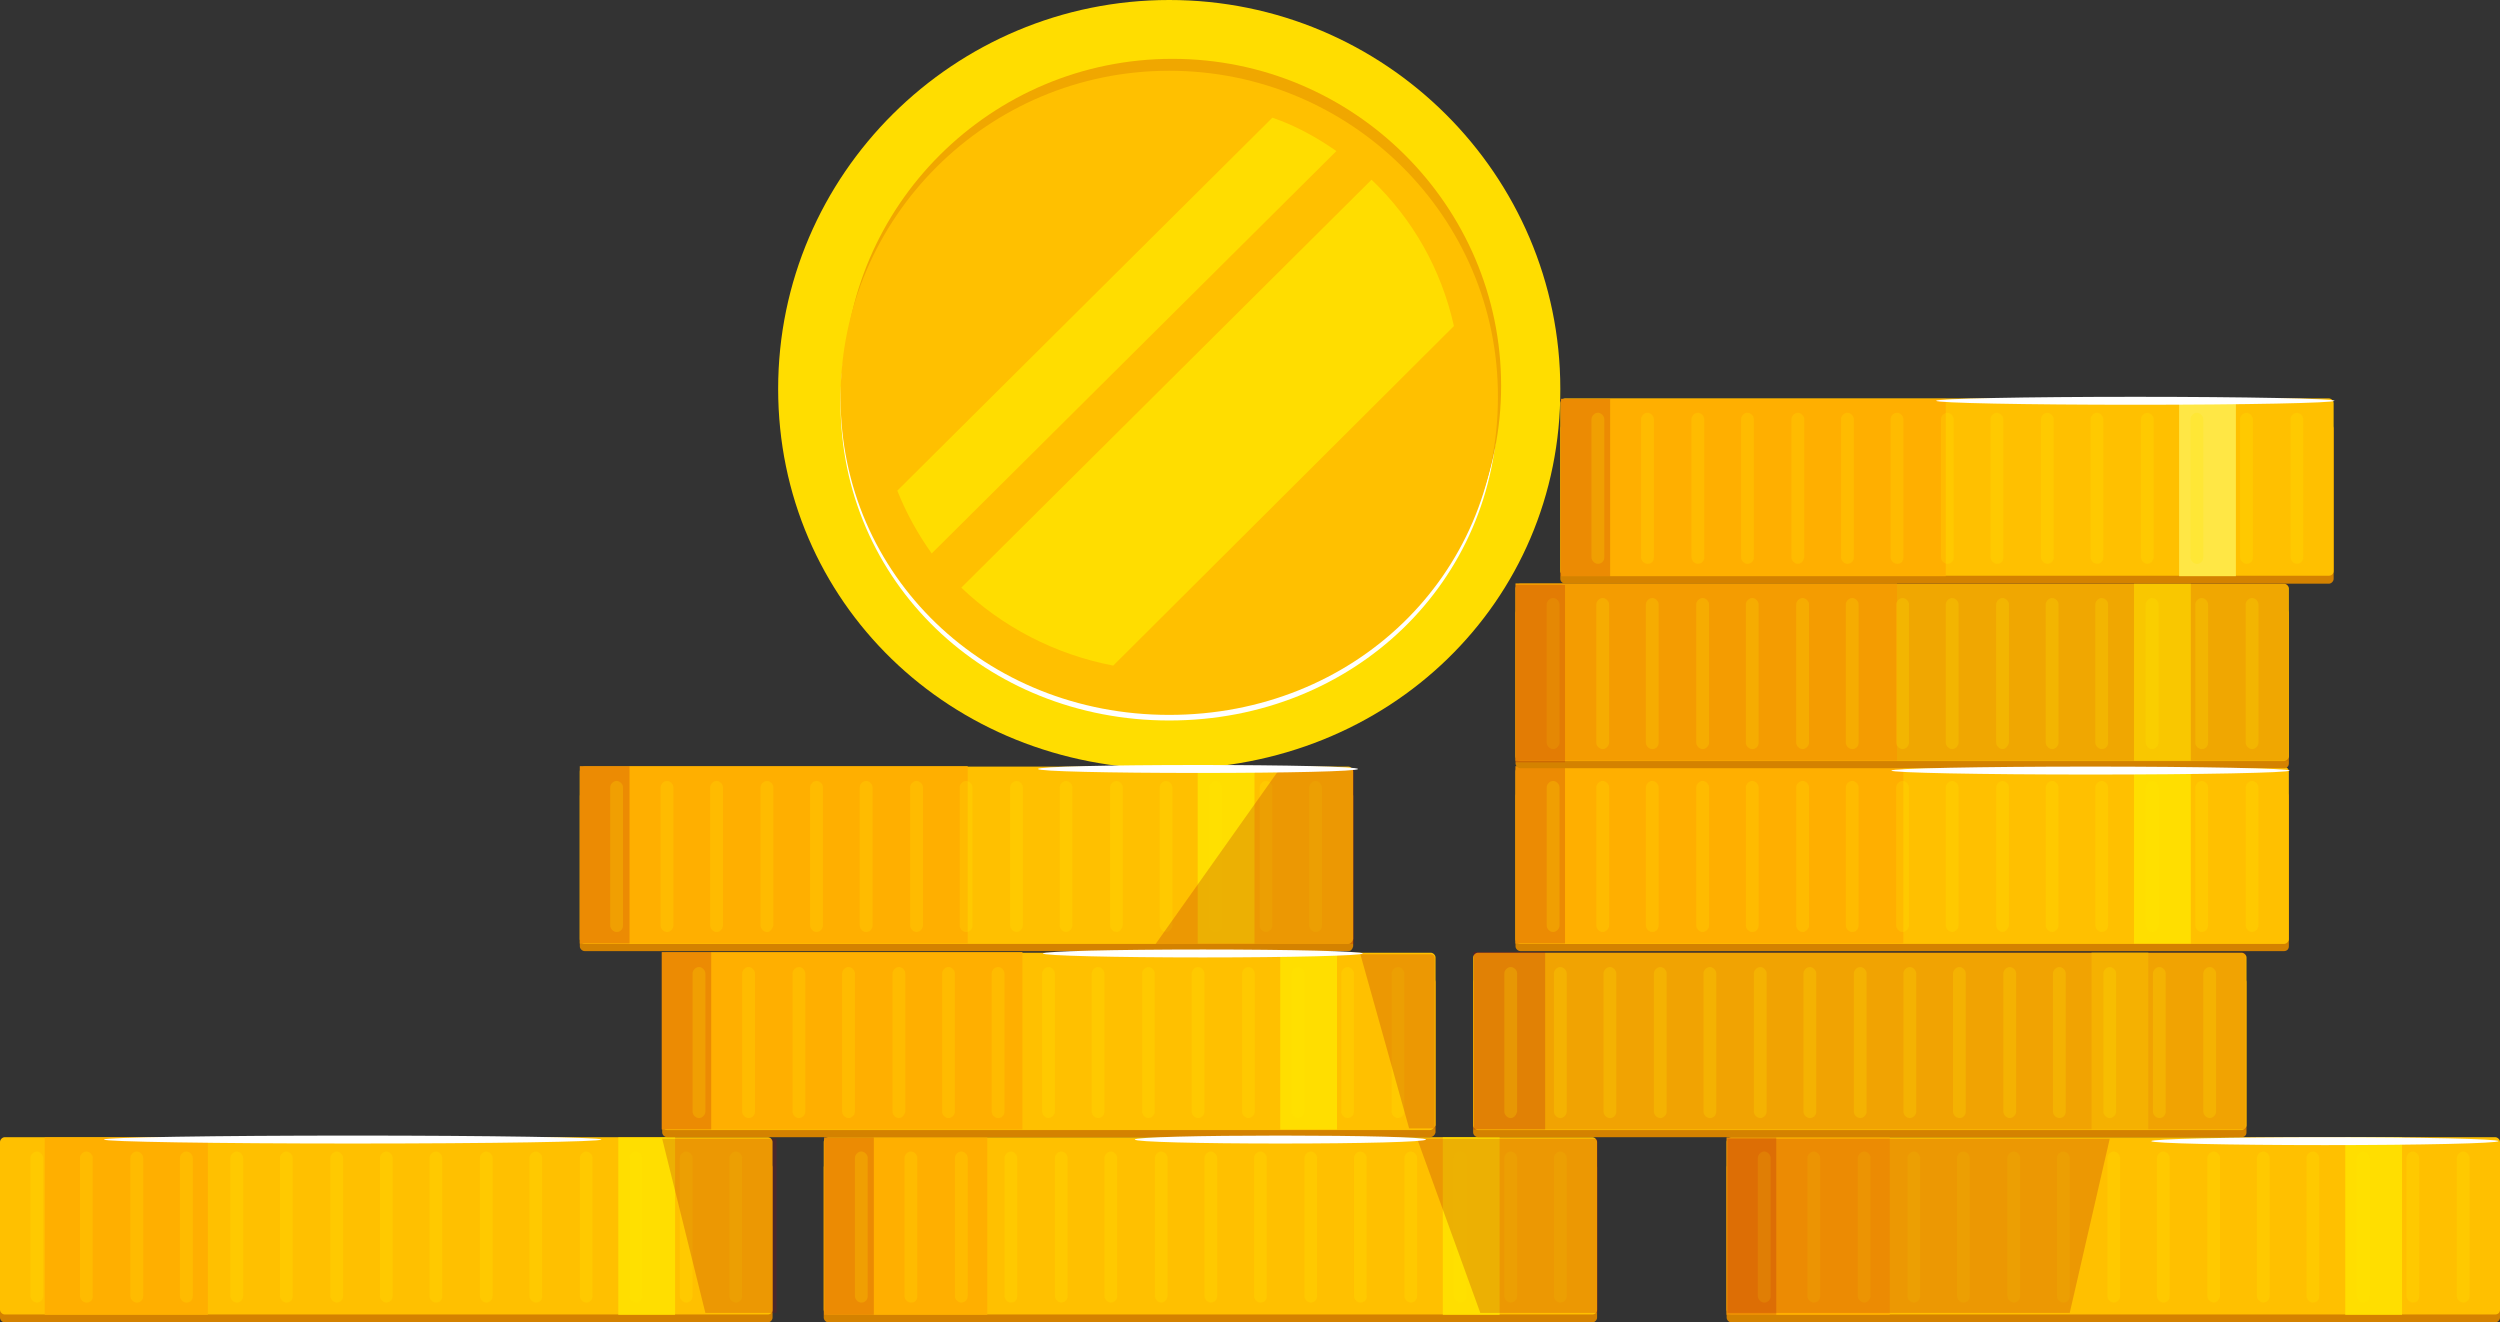 <svg width="138" height="73" viewBox="0 0 138 73" fill="none" xmlns="http://www.w3.org/2000/svg">
<rect x="0" y="0" width="138" height="73" fill="#333333" stroke="none"/>
<path d="M80.787 24.451C80.787 33.362 73.503 40.166 64.542 40.166C55.58 40.166 48.296 33.362 48.296 24.451C48.296 15.54 55.58 8.297 64.542 8.297C73.503 8.297 80.787 15.54 80.787 24.451Z" fill="#FFC30D"/>
<path d="M64.541 42.448C52.446 42.448 42.954 33.23 42.954 21.465C42.954 9.613 52.666 0 64.541 0C76.461 0 86.129 9.657 86.129 21.465C86.173 33.23 76.681 42.448 64.541 42.448Z" fill="#FFDD00"/>
<path d="M64.541 4.215C54.52 4.215 46.398 12.336 46.398 22.256C46.398 32.089 54.388 39.771 64.541 39.771C74.739 39.771 82.685 32.089 82.685 22.256C82.73 12.336 74.562 4.215 64.541 4.215Z" fill="white"/>
<path d="M64.718 3.248C54.697 3.248 46.574 11.369 46.574 21.29C46.574 31.122 54.565 38.804 64.718 38.804C74.916 38.804 82.862 31.122 82.862 21.29C82.862 11.369 74.739 3.248 64.718 3.248Z" fill="#F0A700"/>
<path d="M64.541 3.906C54.52 3.906 46.398 12.027 46.398 21.948C46.398 31.781 54.388 39.462 64.541 39.462C74.739 39.462 82.685 31.781 82.685 21.948C82.73 11.983 74.562 3.906 64.541 3.906Z" fill="#FFC000"/>
<path d="M70.236 6.496L49.532 27.084C50.017 28.313 50.679 29.498 51.43 30.551L73.768 8.34C72.708 7.594 71.516 6.935 70.236 6.496Z" fill="#FFDD00"/>
<path d="M61.451 36.741L80.257 17.997C79.551 14.836 77.962 12.071 75.71 9.92L53.063 32.439C55.315 34.59 58.228 36.126 61.451 36.741Z" fill="#FFDD00"/>
<path d="M42.38 72.999H0.265C0.132 72.999 0 72.867 0 72.736V64.439C0 64.308 0.132 64.176 0.265 64.176H42.38C42.513 64.176 42.645 64.308 42.645 64.439V72.736C42.645 72.867 42.513 72.999 42.38 72.999Z" fill="#D48200"/>
<path d="M42.38 72.56H0.265C0.132 72.56 0 72.429 0 72.297V63.035C0 62.903 0.132 62.772 0.265 62.772H42.38C42.513 62.772 42.645 62.903 42.645 63.035V72.297C42.645 72.473 42.513 72.56 42.38 72.56Z" fill="#FFC000"/>
<path d="M2.469 72.576H11.475L11.475 62.787H2.469L2.469 72.576Z" fill="#FFAF00"/>
<path d="M34.13 72.576H37.264V62.787H34.13V72.576Z" fill="#FFDE00"/>
<g opacity="0.6">
<g opacity="0.6">
<path opacity="0.6" d="M2.031 71.903C1.854 71.903 1.678 71.727 1.678 71.552V63.914C1.678 63.738 1.854 63.562 2.031 63.562C2.207 63.562 2.384 63.738 2.384 63.914V71.552C2.384 71.771 2.207 71.903 2.031 71.903Z" fill="#FFE600"/>
</g>
<g opacity="0.6">
<path opacity="0.6" d="M4.768 71.903C4.591 71.903 4.415 71.727 4.415 71.552V63.914C4.415 63.738 4.591 63.562 4.768 63.562C4.944 63.562 5.121 63.738 5.121 63.914V71.552C5.121 71.771 4.988 71.903 4.768 71.903Z" fill="#FFE600"/>
</g>
<g opacity="0.6">
<path opacity="0.6" d="M7.549 71.903C7.372 71.903 7.196 71.727 7.196 71.552V63.914C7.196 63.738 7.372 63.562 7.549 63.562C7.726 63.562 7.902 63.738 7.902 63.914V71.552C7.902 71.771 7.726 71.903 7.549 71.903Z" fill="#FFE600"/>
</g>
<g opacity="0.6">
<path opacity="0.6" d="M10.286 71.903C10.11 71.903 9.933 71.727 9.933 71.552V63.914C9.933 63.738 10.11 63.562 10.286 63.562C10.463 63.562 10.639 63.738 10.639 63.914V71.552C10.639 71.771 10.507 71.903 10.286 71.903Z" fill="#FFE600"/>
</g>
<g opacity="0.6">
<path opacity="0.6" d="M13.068 71.903C12.891 71.903 12.714 71.727 12.714 71.552V63.914C12.714 63.738 12.891 63.562 13.068 63.562C13.244 63.562 13.421 63.738 13.421 63.914V71.552C13.421 71.771 13.244 71.903 13.068 71.903Z" fill="#FFE600"/>
</g>
<g opacity="0.6">
<path opacity="0.6" d="M15.804 71.903C15.628 71.903 15.451 71.727 15.451 71.552V63.914C15.451 63.738 15.628 63.562 15.804 63.562C15.981 63.562 16.157 63.738 16.157 63.914V71.552C16.157 71.771 16.025 71.903 15.804 71.903Z" fill="#FFE600"/>
</g>
<g opacity="0.6">
<path opacity="0.6" d="M18.586 71.903C18.409 71.903 18.232 71.727 18.232 71.552V63.914C18.232 63.738 18.409 63.562 18.586 63.562C18.762 63.562 18.939 63.738 18.939 63.914V71.552C18.939 71.771 18.762 71.903 18.586 71.903Z" fill="#FFE600"/>
</g>
<g opacity="0.6">
<path opacity="0.6" d="M21.323 71.903C21.146 71.903 20.97 71.727 20.97 71.552V63.914C20.97 63.738 21.146 63.562 21.323 63.562C21.5 63.562 21.676 63.738 21.676 63.914V71.552C21.676 71.771 21.5 71.903 21.323 71.903Z" fill="#FFE600"/>
</g>
<g opacity="0.6">
<path opacity="0.6" d="M24.06 71.903C23.883 71.903 23.706 71.727 23.706 71.552V63.914C23.706 63.738 23.883 63.562 24.06 63.562C24.236 63.562 24.413 63.738 24.413 63.914V71.552C24.413 71.771 24.28 71.903 24.06 71.903Z" fill="#FFE600"/>
</g>
<g opacity="0.6">
<path opacity="0.6" d="M26.841 71.903C26.664 71.903 26.488 71.727 26.488 71.552V63.914C26.488 63.738 26.664 63.562 26.841 63.562C27.017 63.562 27.194 63.738 27.194 63.914V71.552C27.194 71.771 27.017 71.903 26.841 71.903Z" fill="#FFE600"/>
</g>
<g opacity="0.6">
<path opacity="0.6" d="M29.578 71.903C29.401 71.903 29.225 71.727 29.225 71.552V63.914C29.225 63.738 29.401 63.562 29.578 63.562C29.754 63.562 29.931 63.738 29.931 63.914V71.552C29.931 71.771 29.799 71.903 29.578 71.903Z" fill="#FFE600"/>
</g>
<g opacity="0.6">
<path opacity="0.6" d="M32.359 71.903C32.182 71.903 32.006 71.727 32.006 71.552V63.914C32.006 63.738 32.182 63.562 32.359 63.562C32.536 63.562 32.712 63.738 32.712 63.914V71.552C32.712 71.771 32.536 71.903 32.359 71.903Z" fill="#FFE600"/>
</g>
<g opacity="0.6">
<path opacity="0.6" d="M35.096 71.903C34.92 71.903 34.743 71.727 34.743 71.552V63.914C34.743 63.738 34.92 63.562 35.096 63.562C35.273 63.562 35.45 63.738 35.45 63.914V71.552C35.45 71.771 35.317 71.903 35.096 71.903Z" fill="#FFE600"/>
</g>
<g opacity="0.6">
<path opacity="0.6" d="M37.878 71.903C37.701 71.903 37.524 71.727 37.524 71.552V63.914C37.524 63.738 37.701 63.562 37.878 63.562C38.054 63.562 38.231 63.738 38.231 63.914V71.552C38.231 71.771 38.054 71.903 37.878 71.903Z" fill="#FFE600"/>
</g>
<g opacity="0.6">
<path opacity="0.6" d="M40.614 71.903C40.438 71.903 40.261 71.727 40.261 71.552V63.914C40.261 63.738 40.438 63.562 40.614 63.562C40.791 63.562 40.968 63.738 40.968 63.914V71.552C40.968 71.771 40.791 71.903 40.614 71.903Z" fill="#FFE600"/>
</g>
</g>
<path d="M87.894 72.999H45.735C45.603 72.999 45.47 72.867 45.47 72.736V64.439C45.47 64.308 45.603 64.176 45.735 64.176H87.894C88.027 64.176 88.159 64.308 88.159 64.439V72.736C88.159 72.867 88.027 72.999 87.894 72.999Z" fill="#D48200"/>
<path d="M87.894 72.56H45.735C45.603 72.56 45.47 72.429 45.47 72.297V63.035C45.47 62.903 45.603 62.772 45.735 62.772H87.894C88.027 62.772 88.159 62.903 88.159 63.035V72.297C88.159 72.473 88.027 72.56 87.894 72.56Z" fill="#FFC000"/>
<path d="M45.493 72.576H54.499V62.787H45.493V72.576Z" fill="#FFAF00"/>
<path opacity="0.21" d="M45.498 72.576H48.235V62.787H45.498V72.576Z" fill="#A20012"/>
<path d="M79.643 72.576H82.777V62.787H79.643V72.576Z" fill="#FFDE00"/>
<g opacity="0.6">
<g opacity="0.6">
<path opacity="0.6" d="M47.545 71.903C47.368 71.903 47.192 71.727 47.192 71.552V63.914C47.192 63.738 47.368 63.562 47.545 63.562C47.722 63.562 47.898 63.738 47.898 63.914V71.552C47.898 71.771 47.722 71.903 47.545 71.903Z" fill="#FFE600"/>
</g>
<g opacity="0.6">
<path opacity="0.6" d="M50.282 71.903C50.105 71.903 49.929 71.727 49.929 71.552V63.914C49.929 63.738 50.105 63.562 50.282 63.562C50.459 63.562 50.635 63.738 50.635 63.914V71.552C50.635 71.771 50.503 71.903 50.282 71.903Z" fill="#FFE600"/>
</g>
<g opacity="0.6">
<path opacity="0.6" d="M53.063 71.903C52.886 71.903 52.71 71.727 52.71 71.552V63.914C52.71 63.738 52.886 63.562 53.063 63.562C53.24 63.562 53.416 63.738 53.416 63.914V71.552C53.416 71.771 53.24 71.903 53.063 71.903Z" fill="#FFE600"/>
</g>
<g opacity="0.6">
<path opacity="0.6" d="M55.8 71.903C55.624 71.903 55.447 71.727 55.447 71.552V63.914C55.447 63.738 55.624 63.562 55.8 63.562C55.977 63.562 56.154 63.738 56.154 63.914V71.552C56.154 71.771 56.021 71.903 55.8 71.903Z" fill="#FFE600"/>
</g>
<g opacity="0.6">
<path opacity="0.6" d="M58.582 71.903C58.405 71.903 58.228 71.727 58.228 71.552V63.914C58.228 63.738 58.405 63.562 58.582 63.562C58.758 63.562 58.935 63.738 58.935 63.914V71.552C58.935 71.771 58.758 71.903 58.582 71.903Z" fill="#FFE600"/>
</g>
<g opacity="0.6">
<path opacity="0.6" d="M61.319 71.903C61.142 71.903 60.965 71.727 60.965 71.552V63.914C60.965 63.738 61.142 63.562 61.319 63.562C61.495 63.562 61.672 63.738 61.672 63.914V71.552C61.672 71.771 61.495 71.903 61.319 71.903Z" fill="#FFE600"/>
</g>
<g opacity="0.6">
<path opacity="0.6" d="M64.1 71.903C63.923 71.903 63.747 71.727 63.747 71.552V63.914C63.747 63.738 63.923 63.562 64.1 63.562C64.276 63.562 64.453 63.738 64.453 63.914V71.552C64.409 71.771 64.276 71.903 64.1 71.903Z" fill="#FFE600"/>
</g>
<g opacity="0.6">
<path opacity="0.6" d="M66.837 71.903C66.66 71.903 66.484 71.727 66.484 71.552V63.914C66.484 63.738 66.66 63.562 66.837 63.562C67.014 63.562 67.19 63.738 67.19 63.914V71.552C67.19 71.771 67.014 71.903 66.837 71.903Z" fill="#FFE600"/>
</g>
<g opacity="0.6">
<path opacity="0.6" d="M69.574 71.903C69.397 71.903 69.221 71.727 69.221 71.552V63.914C69.221 63.738 69.397 63.562 69.574 63.562C69.751 63.562 69.927 63.738 69.927 63.914V71.552C69.927 71.771 69.795 71.903 69.574 71.903Z" fill="#FFE600"/>
</g>
<g opacity="0.6">
<path opacity="0.6" d="M72.355 71.903C72.178 71.903 72.002 71.727 72.002 71.552V63.914C72.002 63.738 72.178 63.562 72.355 63.562C72.532 63.562 72.708 63.738 72.708 63.914V71.552C72.708 71.771 72.532 71.903 72.355 71.903Z" fill="#FFE600"/>
</g>
<g opacity="0.6">
<path opacity="0.6" d="M75.092 71.903C74.915 71.903 74.739 71.727 74.739 71.552V63.914C74.739 63.738 74.915 63.562 75.092 63.562C75.269 63.562 75.445 63.738 75.445 63.914V71.552C75.445 71.771 75.313 71.903 75.092 71.903Z" fill="#FFE600"/>
</g>
<g opacity="0.6">
<path opacity="0.6" d="M77.873 71.903C77.697 71.903 77.52 71.727 77.52 71.552V63.914C77.52 63.738 77.697 63.562 77.873 63.562C78.05 63.562 78.226 63.738 78.226 63.914V71.552C78.226 71.771 78.05 71.903 77.873 71.903Z" fill="#FFE600"/>
</g>
<g opacity="0.6">
<path opacity="0.6" d="M80.611 71.903C80.434 71.903 80.257 71.727 80.257 71.552V63.914C80.257 63.738 80.434 63.562 80.611 63.562C80.787 63.562 80.964 63.738 80.964 63.914V71.552C80.964 71.771 80.831 71.903 80.611 71.903Z" fill="#FFE600"/>
</g>
<g opacity="0.6">
<path opacity="0.6" d="M83.392 71.903C83.215 71.903 83.039 71.727 83.039 71.552V63.914C83.039 63.738 83.215 63.562 83.392 63.562C83.568 63.562 83.745 63.738 83.745 63.914V71.552C83.745 71.771 83.568 71.903 83.392 71.903Z" fill="#FFE600"/>
</g>
<g opacity="0.6">
<path opacity="0.6" d="M86.129 71.903C85.952 71.903 85.775 71.727 85.775 71.552V63.914C85.775 63.738 85.952 63.562 86.129 63.562C86.305 63.562 86.482 63.738 86.482 63.914V71.552C86.482 71.771 86.305 71.903 86.129 71.903Z" fill="#FFE600"/>
</g>
</g>
<path d="M137.735 72.999H95.576C95.444 72.999 95.311 72.867 95.311 72.736V64.439C95.311 64.308 95.444 64.176 95.576 64.176H137.735C137.868 64.176 138 64.308 138 64.439V72.736C138 72.867 137.868 72.999 137.735 72.999Z" fill="#D48200"/>
<path d="M137.735 72.56H95.576C95.444 72.56 95.311 72.429 95.311 72.297V63.035C95.311 62.903 95.444 62.772 95.576 62.772H137.735C137.868 62.772 138 62.903 138 63.035V72.297C138 72.473 137.868 72.56 137.735 72.56Z" fill="#FFC000"/>
<path d="M95.308 72.576H104.314V62.787H95.308V72.576Z" fill="#FFAF00"/>
<path opacity="0.21" d="M95.313 72.576H98.05V62.787H95.313V72.576Z" fill="#A20012"/>
<path d="M129.458 72.576H132.592V62.787H129.458V72.576Z" fill="#FFDE00"/>
<g opacity="0.6">
<g opacity="0.6">
<path opacity="0.6" d="M97.386 71.903C97.209 71.903 97.033 71.727 97.033 71.552V63.914C97.033 63.738 97.209 63.562 97.386 63.562C97.562 63.562 97.739 63.738 97.739 63.914V71.552C97.739 71.771 97.562 71.903 97.386 71.903Z" fill="#FFE600"/>
</g>
<g opacity="0.6">
<path opacity="0.6" d="M100.123 71.903C99.946 71.903 99.769 71.727 99.769 71.552V63.914C99.769 63.738 99.946 63.562 100.123 63.562C100.299 63.562 100.476 63.738 100.476 63.914V71.552C100.476 71.771 100.299 71.903 100.123 71.903Z" fill="#FFE600"/>
</g>
<g opacity="0.6">
<path opacity="0.6" d="M102.904 71.903C102.727 71.903 102.551 71.727 102.551 71.552V63.914C102.551 63.738 102.727 63.562 102.904 63.562C103.081 63.562 103.257 63.738 103.257 63.914V71.552C103.213 71.771 103.081 71.903 102.904 71.903Z" fill="#FFE600"/>
</g>
<g opacity="0.6">
<path opacity="0.6" d="M105.641 71.903C105.465 71.903 105.288 71.727 105.288 71.552V63.914C105.288 63.738 105.465 63.562 105.641 63.562C105.818 63.562 105.994 63.738 105.994 63.914V71.552C105.994 71.771 105.818 71.903 105.641 71.903Z" fill="#FFE600"/>
</g>
<g opacity="0.6">
<path opacity="0.6" d="M108.378 71.903C108.201 71.903 108.025 71.727 108.025 71.552V63.914C108.025 63.738 108.201 63.562 108.378 63.562C108.555 63.562 108.731 63.738 108.731 63.914V71.552C108.731 71.771 108.599 71.903 108.378 71.903Z" fill="#FFE600"/>
</g>
<g opacity="0.6">
<path opacity="0.6" d="M111.159 71.903C110.983 71.903 110.806 71.727 110.806 71.552V63.914C110.806 63.738 110.983 63.562 111.159 63.562C111.336 63.562 111.512 63.738 111.512 63.914V71.552C111.512 71.771 111.336 71.903 111.159 71.903Z" fill="#FFE600"/>
</g>
<g opacity="0.6">
<path opacity="0.6" d="M113.897 71.903C113.72 71.903 113.543 71.727 113.543 71.552V63.914C113.543 63.738 113.72 63.562 113.897 63.562C114.073 63.562 114.25 63.738 114.25 63.914V71.552C114.25 71.771 114.117 71.903 113.897 71.903Z" fill="#FFE600"/>
</g>
<g opacity="0.6">
<path opacity="0.6" d="M116.678 71.903C116.501 71.903 116.325 71.727 116.325 71.552V63.914C116.325 63.738 116.501 63.562 116.678 63.562C116.854 63.562 117.031 63.738 117.031 63.914V71.552C117.031 71.771 116.854 71.903 116.678 71.903Z" fill="#FFE600"/>
</g>
<g opacity="0.6">
<path opacity="0.6" d="M119.415 71.903C119.238 71.903 119.062 71.727 119.062 71.552V63.914C119.062 63.738 119.238 63.562 119.415 63.562C119.591 63.562 119.768 63.738 119.768 63.914V71.552C119.768 71.771 119.635 71.903 119.415 71.903Z" fill="#FFE600"/>
</g>
<g opacity="0.6">
<path opacity="0.6" d="M122.196 71.903C122.019 71.903 121.843 71.727 121.843 71.552V63.914C121.843 63.738 122.019 63.562 122.196 63.562C122.373 63.562 122.549 63.738 122.549 63.914V71.552C122.505 71.771 122.373 71.903 122.196 71.903Z" fill="#FFE600"/>
</g>
<g opacity="0.6">
<path opacity="0.6" d="M124.933 71.903C124.756 71.903 124.58 71.727 124.58 71.552V63.914C124.58 63.738 124.756 63.562 124.933 63.562C125.109 63.562 125.286 63.738 125.286 63.914V71.552C125.286 71.771 125.109 71.903 124.933 71.903Z" fill="#FFE600"/>
</g>
<g opacity="0.6">
<path opacity="0.6" d="M127.67 71.903C127.493 71.903 127.317 71.727 127.317 71.552V63.914C127.317 63.738 127.493 63.562 127.67 63.562C127.847 63.562 128.023 63.738 128.023 63.914V71.552C128.023 71.771 127.891 71.903 127.67 71.903Z" fill="#FFE600"/>
</g>
<g opacity="0.6">
<path opacity="0.6" d="M130.451 71.903C130.275 71.903 130.098 71.727 130.098 71.552V63.914C130.098 63.738 130.275 63.562 130.451 63.562C130.628 63.562 130.804 63.738 130.804 63.914V71.552C130.804 71.771 130.628 71.903 130.451 71.903Z" fill="#FFE600"/>
</g>
<g opacity="0.6">
<path opacity="0.6" d="M133.188 71.903C133.012 71.903 132.835 71.727 132.835 71.552V63.914C132.835 63.738 133.012 63.562 133.188 63.562C133.365 63.562 133.541 63.738 133.541 63.914V71.552C133.541 71.771 133.409 71.903 133.188 71.903Z" fill="#FFE600"/>
</g>
<g opacity="0.6">
<path opacity="0.6" d="M135.969 71.903C135.793 71.903 135.616 71.727 135.616 71.552V63.914C135.616 63.738 135.793 63.562 135.969 63.562C136.146 63.562 136.323 63.738 136.323 63.914V71.552C136.323 71.771 136.146 71.903 135.969 71.903Z" fill="#FFE600"/>
</g>
</g>
<path d="M123.741 62.772H81.582C81.449 62.772 81.317 62.641 81.317 62.509V54.213C81.317 54.081 81.449 53.949 81.582 53.949H123.741C123.874 53.949 124.006 54.081 124.006 54.213V62.509C124.006 62.685 123.874 62.772 123.741 62.772Z" fill="#D48200"/>
<path d="M123.741 62.379H81.582C81.449 62.379 81.317 62.247 81.317 62.115V52.853C81.317 52.721 81.449 52.59 81.582 52.59H123.741C123.874 52.59 124.006 52.721 124.006 52.853V62.115C124.006 62.247 123.874 62.379 123.741 62.379Z" fill="#FFC000"/>
<path opacity="0.15" d="M81.324 62.346L123.969 62.346V52.557L81.324 52.557V62.346Z" fill="#A20012"/>
<path opacity="0.21" d="M81.363 62.346H85.292V52.557H81.363V62.346Z" fill="#A20012"/>
<path opacity="0.25" d="M115.453 62.346H118.587V52.557H115.453V62.346Z" fill="#FFDE00"/>
<g opacity="0.6">
<g opacity="0.6">
<path opacity="0.6" d="M83.392 61.719C83.215 61.719 83.039 61.544 83.039 61.368V53.73C83.039 53.554 83.215 53.379 83.392 53.379C83.568 53.379 83.745 53.554 83.745 53.73V61.368C83.701 61.544 83.568 61.719 83.392 61.719Z" fill="#FFE600"/>
</g>
<g opacity="0.6">
<path opacity="0.6" d="M86.129 61.719C85.952 61.719 85.775 61.544 85.775 61.368V53.73C85.775 53.554 85.952 53.379 86.129 53.379C86.305 53.379 86.482 53.554 86.482 53.73V61.368C86.482 61.544 86.305 61.719 86.129 61.719Z" fill="#FFE600"/>
</g>
<g opacity="0.6">
<path opacity="0.6" d="M88.866 61.719C88.689 61.719 88.513 61.544 88.513 61.368V53.73C88.513 53.554 88.689 53.379 88.866 53.379C89.042 53.379 89.219 53.554 89.219 53.73V61.368C89.219 61.544 89.087 61.719 88.866 61.719Z" fill="#FFE600"/>
</g>
<g opacity="0.6">
<path opacity="0.6" d="M91.647 61.719C91.471 61.719 91.294 61.544 91.294 61.368V53.73C91.294 53.554 91.471 53.379 91.647 53.379C91.824 53.379 92 53.554 92 53.73V61.368C92 61.544 91.824 61.719 91.647 61.719Z" fill="#FFE600"/>
</g>
<g opacity="0.6">
<path opacity="0.6" d="M94.384 61.719C94.207 61.719 94.031 61.544 94.031 61.368V53.73C94.031 53.554 94.207 53.379 94.384 53.379C94.561 53.379 94.737 53.554 94.737 53.73V61.368C94.737 61.544 94.605 61.719 94.384 61.719Z" fill="#FFE600"/>
</g>
<g opacity="0.6">
<path opacity="0.6" d="M97.165 61.719C96.989 61.719 96.812 61.544 96.812 61.368V53.73C96.812 53.554 96.989 53.379 97.165 53.379C97.342 53.379 97.518 53.554 97.518 53.73V61.368C97.518 61.544 97.342 61.719 97.165 61.719Z" fill="#FFE600"/>
</g>
<g opacity="0.6">
<path opacity="0.6" d="M99.903 61.719C99.726 61.719 99.549 61.544 99.549 61.368V53.73C99.549 53.554 99.726 53.379 99.903 53.379C100.079 53.379 100.256 53.554 100.256 53.73V61.368C100.256 61.544 100.123 61.719 99.903 61.719Z" fill="#FFE600"/>
</g>
<g opacity="0.6">
<path opacity="0.6" d="M102.684 61.719C102.507 61.719 102.331 61.544 102.331 61.368V53.73C102.331 53.554 102.507 53.379 102.684 53.379C102.86 53.379 103.037 53.554 103.037 53.73V61.368C103.037 61.544 102.86 61.719 102.684 61.719Z" fill="#FFE600"/>
</g>
<g opacity="0.6">
<path opacity="0.6" d="M105.421 61.719C105.244 61.719 105.067 61.544 105.067 61.368V53.73C105.067 53.554 105.244 53.379 105.421 53.379C105.597 53.379 105.774 53.554 105.774 53.73V61.368C105.774 61.544 105.597 61.719 105.421 61.719Z" fill="#FFE600"/>
</g>
<g opacity="0.6">
<path opacity="0.6" d="M108.157 61.719C107.981 61.719 107.804 61.544 107.804 61.368V53.73C107.804 53.554 107.981 53.379 108.157 53.379C108.334 53.379 108.511 53.554 108.511 53.73V61.368C108.511 61.544 108.378 61.719 108.157 61.719Z" fill="#FFE600"/>
</g>
<g opacity="0.6">
<path opacity="0.6" d="M110.939 61.719C110.762 61.719 110.585 61.544 110.585 61.368V53.73C110.585 53.554 110.762 53.379 110.939 53.379C111.115 53.379 111.292 53.554 111.292 53.73V61.368C111.292 61.544 111.115 61.719 110.939 61.719Z" fill="#FFE600"/>
</g>
<g opacity="0.6">
<path opacity="0.6" d="M113.676 61.719C113.499 61.719 113.323 61.544 113.323 61.368V53.73C113.323 53.554 113.499 53.379 113.676 53.379C113.852 53.379 114.029 53.554 114.029 53.73V61.368C114.029 61.544 113.897 61.719 113.676 61.719Z" fill="#FFE600"/>
</g>
<g opacity="0.6">
<path opacity="0.6" d="M116.457 61.719C116.281 61.719 116.104 61.544 116.104 61.368V53.73C116.104 53.554 116.281 53.379 116.457 53.379C116.634 53.379 116.81 53.554 116.81 53.73V61.368C116.81 61.544 116.634 61.719 116.457 61.719Z" fill="#FFE600"/>
</g>
<g opacity="0.6">
<path opacity="0.6" d="M119.194 61.719C119.017 61.719 118.841 61.544 118.841 61.368V53.73C118.841 53.554 119.017 53.379 119.194 53.379C119.371 53.379 119.547 53.554 119.547 53.73V61.368C119.547 61.544 119.415 61.719 119.194 61.719Z" fill="#FFE600"/>
</g>
<g opacity="0.6">
<path opacity="0.6" d="M121.975 61.719C121.799 61.719 121.622 61.544 121.622 61.368V53.73C121.622 53.554 121.799 53.379 121.975 53.379C122.152 53.379 122.328 53.554 122.328 53.73V61.368C122.328 61.544 122.152 61.719 121.975 61.719Z" fill="#FFE600"/>
</g>
</g>
<path d="M78.933 62.772H36.818C36.685 62.772 36.553 62.641 36.553 62.509V54.213C36.553 54.081 36.685 53.949 36.818 53.949H78.977C79.109 53.949 79.242 54.081 79.242 54.213V62.509C79.198 62.685 79.065 62.772 78.933 62.772Z" fill="#D48200"/>
<path d="M78.933 62.379H36.818C36.686 62.379 36.553 62.247 36.553 62.115V52.853C36.553 52.721 36.686 52.59 36.818 52.59H78.977C79.11 52.59 79.242 52.721 79.242 52.853V62.115C79.198 62.247 79.066 62.379 78.933 62.379Z" fill="#FFC000"/>
<path d="M36.529 62.346H56.438V52.557H36.529V62.346Z" fill="#FFAF00"/>
<path opacity="0.21" d="M36.523 62.346H39.26V52.557H36.523V62.346Z" fill="#A20012"/>
<path d="M70.668 62.346H73.802V52.557H70.668V62.346Z" fill="#FFDE00"/>
<g opacity="0.6">
<g opacity="0.6">
<path opacity="0.6" d="M38.584 61.719C38.407 61.719 38.23 61.544 38.23 61.368V53.73C38.23 53.554 38.407 53.379 38.584 53.379C38.76 53.379 38.937 53.554 38.937 53.73V61.368C38.937 61.544 38.76 61.719 38.584 61.719Z" fill="#FFE600"/>
</g>
<g opacity="0.6">
<path opacity="0.6" d="M41.32 61.719C41.144 61.719 40.967 61.544 40.967 61.368V53.73C40.967 53.554 41.144 53.379 41.32 53.379C41.497 53.379 41.674 53.554 41.674 53.73V61.368C41.674 61.544 41.541 61.719 41.32 61.719Z" fill="#FFE600"/>
</g>
<g opacity="0.6">
<path opacity="0.6" d="M44.102 61.719C43.925 61.719 43.748 61.544 43.748 61.368V53.73C43.748 53.554 43.925 53.379 44.102 53.379C44.278 53.379 44.455 53.554 44.455 53.73V61.368C44.455 61.544 44.278 61.719 44.102 61.719Z" fill="#FFE600"/>
</g>
<g opacity="0.6">
<path opacity="0.6" d="M46.839 61.719C46.662 61.719 46.486 61.544 46.486 61.368V53.73C46.486 53.554 46.662 53.379 46.839 53.379C47.016 53.379 47.192 53.554 47.192 53.73V61.368C47.192 61.544 47.016 61.719 46.839 61.719Z" fill="#FFE600"/>
</g>
<g opacity="0.6">
<path opacity="0.6" d="M49.62 61.719C49.444 61.719 49.267 61.544 49.267 61.368V53.73C49.267 53.554 49.444 53.379 49.62 53.379C49.797 53.379 49.973 53.554 49.973 53.73V61.368C49.929 61.544 49.797 61.719 49.62 61.719Z" fill="#FFE600"/>
</g>
<g opacity="0.6">
<path opacity="0.6" d="M52.357 61.719C52.181 61.719 52.004 61.544 52.004 61.368V53.73C52.004 53.554 52.181 53.379 52.357 53.379C52.534 53.379 52.71 53.554 52.71 53.73V61.368C52.71 61.544 52.534 61.719 52.357 61.719Z" fill="#FFE600"/>
</g>
<g opacity="0.6">
<path opacity="0.6" d="M55.094 61.719C54.918 61.719 54.741 61.544 54.741 61.368V53.73C54.741 53.554 54.918 53.379 55.094 53.379C55.271 53.379 55.447 53.554 55.447 53.73V61.368C55.447 61.544 55.315 61.719 55.094 61.719Z" fill="#FFE600"/>
</g>
<g opacity="0.6">
<path opacity="0.6" d="M57.876 61.719C57.699 61.719 57.523 61.544 57.523 61.368V53.73C57.523 53.554 57.699 53.379 57.876 53.379C58.052 53.379 58.229 53.554 58.229 53.73V61.368C58.229 61.544 58.052 61.719 57.876 61.719Z" fill="#FFE600"/>
</g>
<g opacity="0.6">
<path opacity="0.6" d="M60.612 61.719C60.436 61.719 60.259 61.544 60.259 61.368V53.73C60.259 53.554 60.436 53.379 60.612 53.379C60.789 53.379 60.966 53.554 60.966 53.73V61.368C60.966 61.544 60.833 61.719 60.612 61.719Z" fill="#FFE600"/>
</g>
<g opacity="0.6">
<path opacity="0.6" d="M63.394 61.719C63.217 61.719 63.041 61.544 63.041 61.368V53.73C63.041 53.554 63.217 53.379 63.394 53.379C63.57 53.379 63.747 53.554 63.747 53.73V61.368C63.747 61.544 63.57 61.719 63.394 61.719Z" fill="#FFE600"/>
</g>
<g opacity="0.6">
<path opacity="0.6" d="M66.13 61.719C65.954 61.719 65.777 61.544 65.777 61.368V53.73C65.777 53.554 65.954 53.379 66.13 53.379C66.307 53.379 66.484 53.554 66.484 53.73V61.368C66.484 61.544 66.351 61.719 66.13 61.719Z" fill="#FFE600"/>
</g>
<g opacity="0.6">
<path opacity="0.6" d="M68.912 61.719C68.735 61.719 68.559 61.544 68.559 61.368V53.73C68.559 53.554 68.735 53.379 68.912 53.379C69.088 53.379 69.265 53.554 69.265 53.73V61.368C69.265 61.544 69.088 61.719 68.912 61.719Z" fill="#FFE600"/>
</g>
<g opacity="0.6">
<path opacity="0.6" d="M71.649 61.719C71.472 61.719 71.296 61.544 71.296 61.368V53.73C71.296 53.554 71.472 53.379 71.649 53.379C71.826 53.379 72.002 53.554 72.002 53.73V61.368C72.002 61.544 71.826 61.719 71.649 61.719Z" fill="#FFE600"/>
</g>
<g opacity="0.6">
<path opacity="0.6" d="M74.386 61.719C74.209 61.719 74.033 61.544 74.033 61.368V53.73C74.033 53.554 74.209 53.379 74.386 53.379C74.562 53.379 74.739 53.554 74.739 53.73V61.368C74.739 61.544 74.607 61.719 74.386 61.719Z" fill="#FFE600"/>
</g>
<g opacity="0.6">
<path opacity="0.6" d="M77.167 61.719C76.99 61.719 76.814 61.544 76.814 61.368V53.73C76.814 53.554 76.99 53.379 77.167 53.379C77.344 53.379 77.52 53.554 77.52 53.73V61.368C77.52 61.544 77.344 61.719 77.167 61.719Z" fill="#FFE600"/>
</g>
</g>
<path d="M74.43 52.501H32.271C32.138 52.501 32.006 52.369 32.006 52.238V43.941C32.006 43.809 32.138 43.678 32.271 43.678H74.43C74.562 43.678 74.695 43.809 74.695 43.941V52.238C74.651 52.413 74.562 52.501 74.43 52.501Z" fill="#D48200"/>
<path d="M74.43 52.105H32.271C32.138 52.105 32.006 51.974 32.006 51.842V42.58C32.006 42.448 32.138 42.316 32.271 42.316H74.43C74.562 42.316 74.695 42.448 74.695 42.58V51.842C74.651 51.974 74.562 52.105 74.43 52.105Z" fill="#FFC000"/>
<path d="M32.006 52.082H53.417V42.293H32.006V52.082Z" fill="#FFAF00"/>
<path opacity="0.21" d="M32.013 52.082H34.75V42.293H32.013V52.082Z" fill="#A20012"/>
<path d="M66.114 52.082H69.248V42.293H66.114V52.082Z" fill="#FFDE00"/>
<g opacity="0.6">
<g opacity="0.6">
<path opacity="0.6" d="M34.037 51.448C33.86 51.448 33.684 51.272 33.684 51.097V43.459C33.684 43.283 33.86 43.107 34.037 43.107C34.213 43.107 34.39 43.283 34.39 43.459V51.097C34.39 51.272 34.258 51.448 34.037 51.448Z" fill="#FFE600"/>
</g>
<g opacity="0.6">
<path opacity="0.6" d="M36.818 51.448C36.641 51.448 36.465 51.272 36.465 51.097V43.459C36.465 43.283 36.641 43.107 36.818 43.107C36.995 43.107 37.171 43.283 37.171 43.459V51.097C37.171 51.272 36.995 51.448 36.818 51.448Z" fill="#FFE600"/>
</g>
<g opacity="0.6">
<path opacity="0.6" d="M39.555 51.448C39.378 51.448 39.202 51.272 39.202 51.097V43.459C39.202 43.283 39.378 43.107 39.555 43.107C39.731 43.107 39.908 43.283 39.908 43.459V51.097C39.908 51.272 39.731 51.448 39.555 51.448Z" fill="#FFE600"/>
</g>
<g opacity="0.6">
<path opacity="0.6" d="M42.336 51.448C42.16 51.448 41.983 51.272 41.983 51.097V43.459C41.983 43.283 42.16 43.107 42.336 43.107C42.513 43.107 42.689 43.283 42.689 43.459V51.097C42.645 51.272 42.513 51.448 42.336 51.448Z" fill="#FFE600"/>
</g>
<g opacity="0.6">
<path opacity="0.6" d="M45.073 51.448C44.897 51.448 44.72 51.272 44.72 51.097V43.459C44.72 43.283 44.897 43.107 45.073 43.107C45.25 43.107 45.427 43.283 45.427 43.459V51.097C45.427 51.272 45.25 51.448 45.073 51.448Z" fill="#FFE600"/>
</g>
<g opacity="0.6">
<path opacity="0.6" d="M47.81 51.448C47.634 51.448 47.457 51.272 47.457 51.097V43.459C47.457 43.283 47.634 43.107 47.81 43.107C47.987 43.107 48.163 43.283 48.163 43.459V51.097C48.163 51.272 48.031 51.448 47.81 51.448Z" fill="#FFE600"/>
</g>
<g opacity="0.6">
<path opacity="0.6" d="M50.591 51.448C50.415 51.448 50.238 51.272 50.238 51.097V43.459C50.238 43.283 50.415 43.107 50.591 43.107C50.768 43.107 50.945 43.283 50.945 43.459V51.097C50.945 51.272 50.768 51.448 50.591 51.448Z" fill="#FFE600"/>
</g>
<g opacity="0.6">
<path opacity="0.6" d="M53.329 51.448C53.152 51.448 52.976 51.272 52.976 51.097V43.459C52.976 43.283 53.152 43.107 53.329 43.107C53.505 43.107 53.682 43.283 53.682 43.459V51.097C53.682 51.272 53.55 51.448 53.329 51.448Z" fill="#FFE600"/>
</g>
<g opacity="0.6">
<path opacity="0.6" d="M56.109 51.448C55.933 51.448 55.756 51.272 55.756 51.097V43.459C55.756 43.283 55.933 43.107 56.109 43.107C56.286 43.107 56.463 43.283 56.463 43.459V51.097C56.463 51.272 56.286 51.448 56.109 51.448Z" fill="#FFE600"/>
</g>
<g opacity="0.6">
<path opacity="0.6" d="M58.847 51.448C58.67 51.448 58.494 51.272 58.494 51.097V43.459C58.494 43.283 58.67 43.107 58.847 43.107C59.023 43.107 59.2 43.283 59.2 43.459V51.097C59.2 51.272 59.023 51.448 58.847 51.448Z" fill="#FFE600"/>
</g>
<g opacity="0.6">
<path opacity="0.6" d="M61.628 51.448C61.452 51.448 61.275 51.272 61.275 51.097V43.459C61.275 43.283 61.452 43.107 61.628 43.107C61.805 43.107 61.981 43.283 61.981 43.459V51.097C61.937 51.272 61.805 51.448 61.628 51.448Z" fill="#FFE600"/>
</g>
<g opacity="0.6">
<path opacity="0.6" d="M64.365 51.448C64.188 51.448 64.012 51.272 64.012 51.097V43.459C64.012 43.283 64.188 43.107 64.365 43.107C64.541 43.107 64.718 43.283 64.718 43.459V51.097C64.718 51.272 64.541 51.448 64.365 51.448Z" fill="#FFE600"/>
</g>
<g opacity="0.6">
<path opacity="0.6" d="M67.102 51.448C66.926 51.448 66.749 51.272 66.749 51.097V43.459C66.749 43.283 66.926 43.107 67.102 43.107C67.279 43.107 67.455 43.283 67.455 43.459V51.097C67.455 51.272 67.323 51.448 67.102 51.448Z" fill="#FFE600"/>
</g>
<g opacity="0.6">
<path opacity="0.6" d="M69.883 51.448C69.707 51.448 69.53 51.272 69.53 51.097V43.459C69.53 43.283 69.707 43.107 69.883 43.107C70.06 43.107 70.237 43.283 70.237 43.459V51.097C70.237 51.272 70.06 51.448 69.883 51.448Z" fill="#FFE600"/>
</g>
<g opacity="0.6">
<path opacity="0.6" d="M72.62 51.448C72.444 51.448 72.267 51.272 72.267 51.097V43.459C72.267 43.283 72.444 43.107 72.62 43.107C72.797 43.107 72.973 43.283 72.973 43.459V51.097C72.973 51.272 72.841 51.448 72.62 51.448Z" fill="#FFE600"/>
</g>
</g>
<path d="M126.08 52.501H83.921C83.789 52.501 83.656 52.369 83.656 52.238V43.941C83.656 43.809 83.789 43.678 83.921 43.678H126.08C126.213 43.678 126.345 43.809 126.345 43.941V52.238C126.345 52.413 126.213 52.501 126.08 52.501Z" fill="#D48200"/>
<path d="M126.08 52.105H83.921C83.789 52.105 83.656 51.974 83.656 51.842V42.58C83.656 42.448 83.789 42.316 83.921 42.316H126.08C126.213 42.316 126.345 42.448 126.345 42.58V51.842C126.345 51.974 126.213 52.105 126.08 52.105Z" fill="#FFC000"/>
<path d="M83.654 52.082H105.065V42.293H83.654V52.082Z" fill="#FFAF00"/>
<path opacity="0.21" d="M83.652 52.082H86.389V42.293H83.652V52.082Z" fill="#A20012"/>
<path d="M117.797 52.082H120.932V42.293H117.797V52.082Z" fill="#FFDE00"/>
<g opacity="0.6">
<g opacity="0.6">
<path opacity="0.6" d="M85.731 51.448C85.555 51.448 85.378 51.272 85.378 51.097V43.459C85.378 43.283 85.555 43.107 85.731 43.107C85.908 43.107 86.084 43.283 86.084 43.459V51.097C86.084 51.272 85.908 51.448 85.731 51.448Z" fill="#FFE600"/>
</g>
<g opacity="0.6">
<path opacity="0.6" d="M88.468 51.448C88.292 51.448 88.115 51.272 88.115 51.097V43.459C88.115 43.283 88.292 43.107 88.468 43.107C88.645 43.107 88.822 43.283 88.822 43.459V51.097C88.822 51.272 88.645 51.448 88.468 51.448Z" fill="#FFE600"/>
</g>
<g opacity="0.6">
<path opacity="0.6" d="M91.205 51.448C91.029 51.448 90.852 51.272 90.852 51.097V43.459C90.852 43.283 91.029 43.107 91.205 43.107C91.382 43.107 91.558 43.283 91.558 43.459V51.097C91.558 51.272 91.426 51.448 91.205 51.448Z" fill="#FFE600"/>
</g>
<g opacity="0.6">
<path opacity="0.6" d="M93.987 51.448C93.81 51.448 93.633 51.272 93.633 51.097V43.459C93.633 43.283 93.81 43.107 93.987 43.107C94.163 43.107 94.34 43.283 94.34 43.459V51.097C94.34 51.272 94.163 51.448 93.987 51.448Z" fill="#FFE600"/>
</g>
<g opacity="0.6">
<path opacity="0.6" d="M96.723 51.448C96.547 51.448 96.37 51.272 96.37 51.097V43.459C96.37 43.283 96.547 43.107 96.723 43.107C96.9 43.107 97.076 43.283 97.076 43.459V51.097C97.076 51.272 96.944 51.448 96.723 51.448Z" fill="#FFE600"/>
</g>
<g opacity="0.6">
<path opacity="0.6" d="M99.504 51.448C99.328 51.448 99.151 51.272 99.151 51.097V43.459C99.151 43.283 99.328 43.107 99.504 43.107C99.681 43.107 99.858 43.283 99.858 43.459V51.097C99.858 51.272 99.681 51.448 99.504 51.448Z" fill="#FFE600"/>
</g>
<g opacity="0.6">
<path opacity="0.6" d="M102.242 51.448C102.065 51.448 101.889 51.272 101.889 51.097V43.459C101.889 43.283 102.065 43.107 102.242 43.107C102.418 43.107 102.595 43.283 102.595 43.459V51.097C102.595 51.272 102.463 51.448 102.242 51.448Z" fill="#FFE600"/>
</g>
<g opacity="0.6">
<path opacity="0.6" d="M105.023 51.448C104.847 51.448 104.67 51.272 104.67 51.097V43.459C104.67 43.283 104.847 43.107 105.023 43.107C105.2 43.107 105.376 43.283 105.376 43.459V51.097C105.376 51.272 105.2 51.448 105.023 51.448Z" fill="#FFE600"/>
</g>
<g opacity="0.6">
<path opacity="0.6" d="M107.76 51.448C107.583 51.448 107.407 51.272 107.407 51.097V43.459C107.407 43.283 107.583 43.107 107.76 43.107C107.936 43.107 108.113 43.283 108.113 43.459V51.097C108.113 51.272 107.936 51.448 107.76 51.448Z" fill="#FFE600"/>
</g>
<g opacity="0.6">
<path opacity="0.6" d="M110.541 51.448C110.365 51.448 110.188 51.272 110.188 51.097V43.459C110.188 43.283 110.365 43.107 110.541 43.107C110.718 43.107 110.894 43.283 110.894 43.459V51.097C110.85 51.272 110.718 51.448 110.541 51.448Z" fill="#FFE600"/>
</g>
<g opacity="0.6">
<path opacity="0.6" d="M113.278 51.448C113.101 51.448 112.925 51.272 112.925 51.097V43.459C112.925 43.283 113.101 43.107 113.278 43.107C113.455 43.107 113.631 43.283 113.631 43.459V51.097C113.631 51.272 113.455 51.448 113.278 51.448Z" fill="#FFE600"/>
</g>
<g opacity="0.6">
<path opacity="0.6" d="M116.015 51.448C115.839 51.448 115.662 51.272 115.662 51.097V43.459C115.662 43.283 115.839 43.107 116.015 43.107C116.192 43.107 116.368 43.283 116.368 43.459V51.097C116.368 51.272 116.236 51.448 116.015 51.448Z" fill="#FFE600"/>
</g>
<g opacity="0.6">
<path opacity="0.6" d="M118.797 51.448C118.62 51.448 118.443 51.272 118.443 51.097V43.459C118.443 43.283 118.62 43.107 118.797 43.107C118.973 43.107 119.15 43.283 119.15 43.459V51.097C119.15 51.272 118.973 51.448 118.797 51.448Z" fill="#FFE600"/>
</g>
<g opacity="0.6">
<path opacity="0.6" d="M121.533 51.448C121.357 51.448 121.18 51.272 121.18 51.097V43.459C121.18 43.283 121.357 43.107 121.533 43.107C121.71 43.107 121.887 43.283 121.887 43.459V51.097C121.887 51.272 121.754 51.448 121.533 51.448Z" fill="#FFE600"/>
</g>
<g opacity="0.6">
<path opacity="0.6" d="M124.315 51.448C124.138 51.448 123.961 51.272 123.961 51.097V43.459C123.961 43.283 124.138 43.107 124.315 43.107C124.491 43.107 124.668 43.283 124.668 43.459V51.097C124.668 51.272 124.491 51.448 124.315 51.448Z" fill="#FFE600"/>
</g>
</g>
<path d="M126.08 42.405H83.921C83.789 42.405 83.656 42.274 83.656 42.142V33.845C83.656 33.714 83.789 33.582 83.921 33.582H126.08C126.213 33.582 126.345 33.714 126.345 33.845V42.142C126.345 42.317 126.213 42.405 126.08 42.405Z" fill="#D48200"/>
<path d="M126.08 42.01H83.921C83.789 42.01 83.656 41.878 83.656 41.746V32.484C83.656 32.352 83.789 32.221 83.921 32.221H126.08C126.213 32.221 126.345 32.352 126.345 32.484V41.746C126.345 41.878 126.213 42.01 126.08 42.01Z" fill="#FABC00"/>
<path d="M83.657 41.994H104.715V32.205H83.657V41.994Z" fill="#FFAF00"/>
<path opacity="0.11" d="M83.668 41.994L126.313 41.994V32.205L83.668 32.205V41.994Z" fill="#A20012"/>
<path opacity="0.59" d="M117.797 41.994H120.932V32.205H117.797V41.994Z" fill="#FFDE00"/>
<g opacity="0.6">
<g opacity="0.6">
<path opacity="0.6" d="M85.731 41.35C85.555 41.35 85.378 41.175 85.378 40.999V33.361C85.378 33.185 85.555 33.01 85.731 33.01C85.908 33.01 86.084 33.185 86.084 33.361V40.999C86.084 41.175 85.908 41.35 85.731 41.35Z" fill="#FFE600"/>
</g>
<g opacity="0.6">
<path opacity="0.6" d="M88.468 41.35C88.291 41.35 88.115 41.175 88.115 40.999V33.361C88.115 33.185 88.291 33.01 88.468 33.01C88.644 33.01 88.821 33.185 88.821 33.361V40.999C88.821 41.175 88.644 41.35 88.468 41.35Z" fill="#FFE600"/>
</g>
<g opacity="0.6">
<path opacity="0.6" d="M91.205 41.35C91.029 41.35 90.852 41.175 90.852 40.999V33.361C90.852 33.185 91.029 33.01 91.205 33.01C91.382 33.01 91.558 33.185 91.558 33.361V40.999C91.558 41.175 91.426 41.35 91.205 41.35Z" fill="#FFE600"/>
</g>
<g opacity="0.6">
<path opacity="0.6" d="M93.987 41.35C93.81 41.35 93.633 41.175 93.633 40.999V33.361C93.633 33.185 93.81 33.01 93.987 33.01C94.163 33.01 94.34 33.185 94.34 33.361V40.999C94.34 41.175 94.163 41.35 93.987 41.35Z" fill="#FFE600"/>
</g>
<g opacity="0.6">
<path opacity="0.6" d="M96.723 41.35C96.547 41.35 96.37 41.175 96.37 40.999V33.361C96.37 33.185 96.547 33.01 96.723 33.01C96.9 33.01 97.076 33.185 97.076 33.361V40.999C97.076 41.175 96.944 41.35 96.723 41.35Z" fill="#FFE600"/>
</g>
<g opacity="0.6">
<path opacity="0.6" d="M99.504 41.35C99.328 41.35 99.151 41.175 99.151 40.999V33.361C99.151 33.185 99.328 33.01 99.504 33.01C99.681 33.01 99.858 33.185 99.858 33.361V40.999C99.858 41.175 99.681 41.35 99.504 41.35Z" fill="#FFE600"/>
</g>
<g opacity="0.6">
<path opacity="0.6" d="M102.242 41.35C102.065 41.35 101.889 41.175 101.889 40.999V33.361C101.889 33.185 102.065 33.01 102.242 33.01C102.418 33.01 102.595 33.185 102.595 33.361V40.999C102.595 41.175 102.463 41.35 102.242 41.35Z" fill="#FFE600"/>
</g>
<g opacity="0.6">
<path opacity="0.6" d="M105.023 41.35C104.846 41.35 104.67 41.175 104.67 40.999V33.361C104.67 33.185 104.846 33.01 105.023 33.01C105.2 33.01 105.376 33.185 105.376 33.361V40.999C105.376 41.175 105.2 41.35 105.023 41.35Z" fill="#FFE600"/>
</g>
<g opacity="0.6">
<path opacity="0.6" d="M107.76 41.35C107.583 41.35 107.407 41.175 107.407 40.999V33.361C107.407 33.185 107.583 33.01 107.76 33.01C107.936 33.01 108.113 33.185 108.113 33.361V40.999C108.113 41.175 107.936 41.35 107.76 41.35Z" fill="#FFE600"/>
</g>
<g opacity="0.6">
<path opacity="0.6" d="M110.541 41.35C110.365 41.35 110.188 41.175 110.188 40.999V33.361C110.188 33.185 110.365 33.01 110.541 33.01C110.718 33.01 110.894 33.185 110.894 33.361V40.999C110.85 41.175 110.718 41.35 110.541 41.35Z" fill="#FFE600"/>
</g>
<g opacity="0.6">
<path opacity="0.6" d="M113.278 41.35C113.101 41.35 112.925 41.175 112.925 40.999V33.361C112.925 33.185 113.101 33.01 113.278 33.01C113.455 33.01 113.631 33.185 113.631 33.361V40.999C113.631 41.175 113.455 41.35 113.278 41.35Z" fill="#FFE600"/>
</g>
<g opacity="0.6">
<path opacity="0.6" d="M116.015 41.35C115.839 41.35 115.662 41.175 115.662 40.999V33.361C115.662 33.185 115.839 33.01 116.015 33.01C116.192 33.01 116.368 33.185 116.368 33.361V40.999C116.368 41.175 116.236 41.35 116.015 41.35Z" fill="#FFE600"/>
</g>
<g opacity="0.6">
<path opacity="0.6" d="M118.797 41.35C118.62 41.35 118.443 41.175 118.443 40.999V33.361C118.443 33.185 118.62 33.01 118.797 33.01C118.973 33.01 119.15 33.185 119.15 33.361V40.999C119.15 41.175 118.973 41.35 118.797 41.35Z" fill="#FFE600"/>
</g>
<g opacity="0.6">
<path opacity="0.6" d="M121.533 41.35C121.357 41.35 121.18 41.175 121.18 40.999V33.361C121.18 33.185 121.357 33.01 121.533 33.01C121.71 33.01 121.887 33.185 121.887 33.361V40.999C121.887 41.175 121.754 41.35 121.533 41.35Z" fill="#FFE600"/>
</g>
<g opacity="0.6">
<path opacity="0.6" d="M124.315 41.35C124.138 41.35 123.961 41.175 123.961 40.999V33.361C123.961 33.185 124.138 33.01 124.315 33.01C124.491 33.01 124.668 33.185 124.668 33.361V40.999C124.668 41.175 124.491 41.35 124.315 41.35Z" fill="#FFE600"/>
</g>
</g>
<path d="M128.553 32.22H86.393C86.261 32.22 86.128 32.088 86.128 31.956V23.66C86.128 23.528 86.261 23.396 86.393 23.396H128.553C128.685 23.396 128.817 23.528 128.817 23.66V31.956C128.817 32.088 128.685 32.22 128.553 32.22Z" fill="#D48200"/>
<path d="M128.553 31.781H86.393C86.261 31.781 86.128 31.649 86.128 31.518V22.256C86.128 22.124 86.261 21.992 86.393 21.992H128.553C128.685 21.992 128.817 22.124 128.817 22.256V31.518C128.817 31.693 128.685 31.781 128.553 31.781Z" fill="#FFC000"/>
<path d="M86.171 31.805L107.405 31.805V22.016H86.171V31.805Z" fill="#FFAF00"/>
<path opacity="0.21" d="M86.142 31.805H88.879V22.016H86.142V31.805Z" fill="#A20012"/>
<path opacity="0.21" d="M83.652 42.08H86.389V32.291H83.652V42.08Z" fill="#A20012"/>
<path d="M120.287 31.805H123.421V22.016H120.287V31.805Z" fill="#FFE745"/>
<g opacity="0.6">
<g opacity="0.6">
<path opacity="0.6" d="M88.203 31.124C88.027 31.124 87.85 30.948 87.85 30.772V23.134C87.85 22.959 88.027 22.783 88.203 22.783C88.38 22.783 88.556 22.959 88.556 23.134V30.772C88.556 30.992 88.38 31.124 88.203 31.124Z" fill="#FFE600"/>
</g>
<g opacity="0.6">
<path opacity="0.6" d="M90.94 31.124C90.763 31.124 90.587 30.948 90.587 30.772V23.134C90.587 22.959 90.763 22.783 90.94 22.783C91.117 22.783 91.293 22.959 91.293 23.134V30.772C91.293 30.992 91.161 31.124 90.94 31.124Z" fill="#FFE600"/>
</g>
<g opacity="0.6">
<path opacity="0.6" d="M93.721 31.124C93.545 31.124 93.368 30.948 93.368 30.772V23.134C93.368 22.959 93.545 22.783 93.721 22.783C93.898 22.783 94.075 22.959 94.075 23.134V30.772C94.075 30.992 93.898 31.124 93.721 31.124Z" fill="#FFE600"/>
</g>
<g opacity="0.6">
<path opacity="0.6" d="M96.459 31.124C96.282 31.124 96.106 30.948 96.106 30.772V23.134C96.106 22.959 96.282 22.783 96.459 22.783C96.635 22.783 96.812 22.959 96.812 23.134V30.772C96.812 30.992 96.635 31.124 96.459 31.124Z" fill="#FFE600"/>
</g>
<g opacity="0.6">
<path opacity="0.6" d="M99.24 31.124C99.063 31.124 98.887 30.948 98.887 30.772V23.134C98.887 22.959 99.063 22.783 99.24 22.783C99.416 22.783 99.593 22.959 99.593 23.134V30.772C99.549 30.992 99.416 31.124 99.24 31.124Z" fill="#FFE600"/>
</g>
<g opacity="0.6">
<path opacity="0.6" d="M101.977 31.124C101.8 31.124 101.624 30.948 101.624 30.772V23.134C101.624 22.959 101.8 22.783 101.977 22.783C102.153 22.783 102.33 22.959 102.33 23.134V30.772C102.33 30.992 102.153 31.124 101.977 31.124Z" fill="#FFE600"/>
</g>
<g opacity="0.6">
<path opacity="0.6" d="M104.714 31.124C104.537 31.124 104.361 30.948 104.361 30.772V23.134C104.361 22.959 104.537 22.783 104.714 22.783C104.891 22.783 105.067 22.959 105.067 23.134V30.772C105.067 30.992 104.935 31.124 104.714 31.124Z" fill="#FFE600"/>
</g>
<g opacity="0.6">
<path opacity="0.6" d="M107.495 31.124C107.319 31.124 107.142 30.948 107.142 30.772V23.134C107.142 22.959 107.319 22.783 107.495 22.783C107.672 22.783 107.848 22.959 107.848 23.134V30.772C107.848 30.992 107.672 31.124 107.495 31.124Z" fill="#FFE600"/>
</g>
<g opacity="0.6">
<path opacity="0.6" d="M110.232 31.124C110.055 31.124 109.879 30.948 109.879 30.772V23.134C109.879 22.959 110.055 22.783 110.232 22.783C110.409 22.783 110.585 22.959 110.585 23.134V30.772C110.585 30.992 110.453 31.124 110.232 31.124Z" fill="#FFE600"/>
</g>
<g opacity="0.6">
<path opacity="0.6" d="M113.013 31.124C112.837 31.124 112.66 30.948 112.66 30.772V23.134C112.66 22.959 112.837 22.783 113.013 22.783C113.19 22.783 113.367 22.959 113.367 23.134V30.772C113.367 30.992 113.19 31.124 113.013 31.124Z" fill="#FFE600"/>
</g>
<g opacity="0.6">
<path opacity="0.6" d="M115.75 31.124C115.574 31.124 115.397 30.948 115.397 30.772V23.134C115.397 22.959 115.574 22.783 115.75 22.783C115.927 22.783 116.103 22.959 116.103 23.134V30.772C116.103 30.992 115.971 31.124 115.75 31.124Z" fill="#FFE600"/>
</g>
<g opacity="0.6">
<path opacity="0.6" d="M118.531 31.124C118.355 31.124 118.178 30.948 118.178 30.772V23.134C118.178 22.959 118.355 22.783 118.531 22.783C118.708 22.783 118.885 22.959 118.885 23.134V30.772C118.84 30.992 118.708 31.124 118.531 31.124Z" fill="#FFE600"/>
</g>
<g opacity="0.6">
<path opacity="0.6" d="M121.269 31.124C121.092 31.124 120.916 30.948 120.916 30.772V23.134C120.916 22.959 121.092 22.783 121.269 22.783C121.445 22.783 121.622 22.959 121.622 23.134V30.772C121.622 30.992 121.445 31.124 121.269 31.124Z" fill="#FFE600"/>
</g>
<g opacity="0.6">
<path opacity="0.6" d="M124.006 31.124C123.829 31.124 123.652 30.948 123.652 30.772V23.134C123.652 22.959 123.829 22.783 124.006 22.783C124.182 22.783 124.359 22.959 124.359 23.134V30.772C124.359 30.992 124.226 31.124 124.006 31.124Z" fill="#FFE600"/>
</g>
<g opacity="0.6">
<path opacity="0.6" d="M126.787 31.124C126.61 31.124 126.434 30.948 126.434 30.772V23.134C126.434 22.959 126.61 22.783 126.787 22.783C126.963 22.783 127.14 22.959 127.14 23.134V30.772C127.14 30.992 126.963 31.124 126.787 31.124Z" fill="#FFE600"/>
</g>
</g>
<path opacity="0.21" d="M74.739 52.105V42.447H70.633L63.791 52.105H74.739Z" fill="#A20012"/>
<path opacity="0.21" d="M79.198 62.289V52.895C79.198 52.764 79.11 52.676 78.977 52.676H75.092L77.785 62.289H79.198Z" fill="#A20012"/>
<path opacity="0.21" d="M88.204 72.473V62.859H78.227L81.714 72.473H88.204Z" fill="#A20012"/>
<path opacity="0.21" d="M42.866 72.473V62.859H36.553L38.937 72.473H42.866Z" fill="#A20012"/>
<path opacity="0.21" d="M114.249 72.473L116.457 62.859H95.355V72.473H114.249Z" fill="#A20012"/>
<path d="M115.397 42.755C121.468 42.755 126.389 42.657 126.389 42.536C126.389 42.415 121.468 42.316 115.397 42.316C109.326 42.316 104.405 42.415 104.405 42.536C104.405 42.657 109.326 42.755 115.397 42.755Z" fill="white"/>
<path d="M128.332 63.21C133.623 63.21 137.912 63.112 137.912 62.991C137.912 62.87 133.623 62.772 128.332 62.772C123.041 62.772 118.752 62.87 118.752 62.991C118.752 63.112 123.041 63.21 128.332 63.21Z" fill="white"/>
<path d="M117.869 22.343C123.94 22.343 128.862 22.245 128.862 22.124C128.862 22.003 123.94 21.904 117.869 21.904C111.798 21.904 106.877 22.003 106.877 22.124C106.877 22.245 111.798 22.343 117.869 22.343Z" fill="white"/>
<path d="M66.396 52.851C71.272 52.851 75.225 52.753 75.225 52.632C75.225 52.51 71.272 52.412 66.396 52.412C61.519 52.412 57.566 52.51 57.566 52.632C57.566 52.753 61.519 52.851 66.396 52.851Z" fill="white"/>
<path d="M19.468 63.123C27.051 63.123 33.197 63.024 33.197 62.903C33.197 62.782 27.051 62.684 19.468 62.684C11.886 62.684 5.739 62.782 5.739 62.903C5.739 63.024 11.886 63.123 19.468 63.123Z" fill="white"/>
<path d="M74.96 42.448C74.96 42.316 70.987 42.228 66.13 42.228C61.274 42.228 57.301 42.316 57.301 42.448C57.301 42.58 61.274 42.667 66.13 42.667C70.987 42.667 74.96 42.58 74.96 42.448Z" fill="white"/>
<path d="M78.712 62.903C78.712 62.771 75.136 62.684 70.678 62.684C66.263 62.684 62.643 62.771 62.643 62.903C62.643 63.035 66.219 63.123 70.678 63.123C75.136 63.123 78.712 63.035 78.712 62.903Z" fill="white"/>
</svg>
